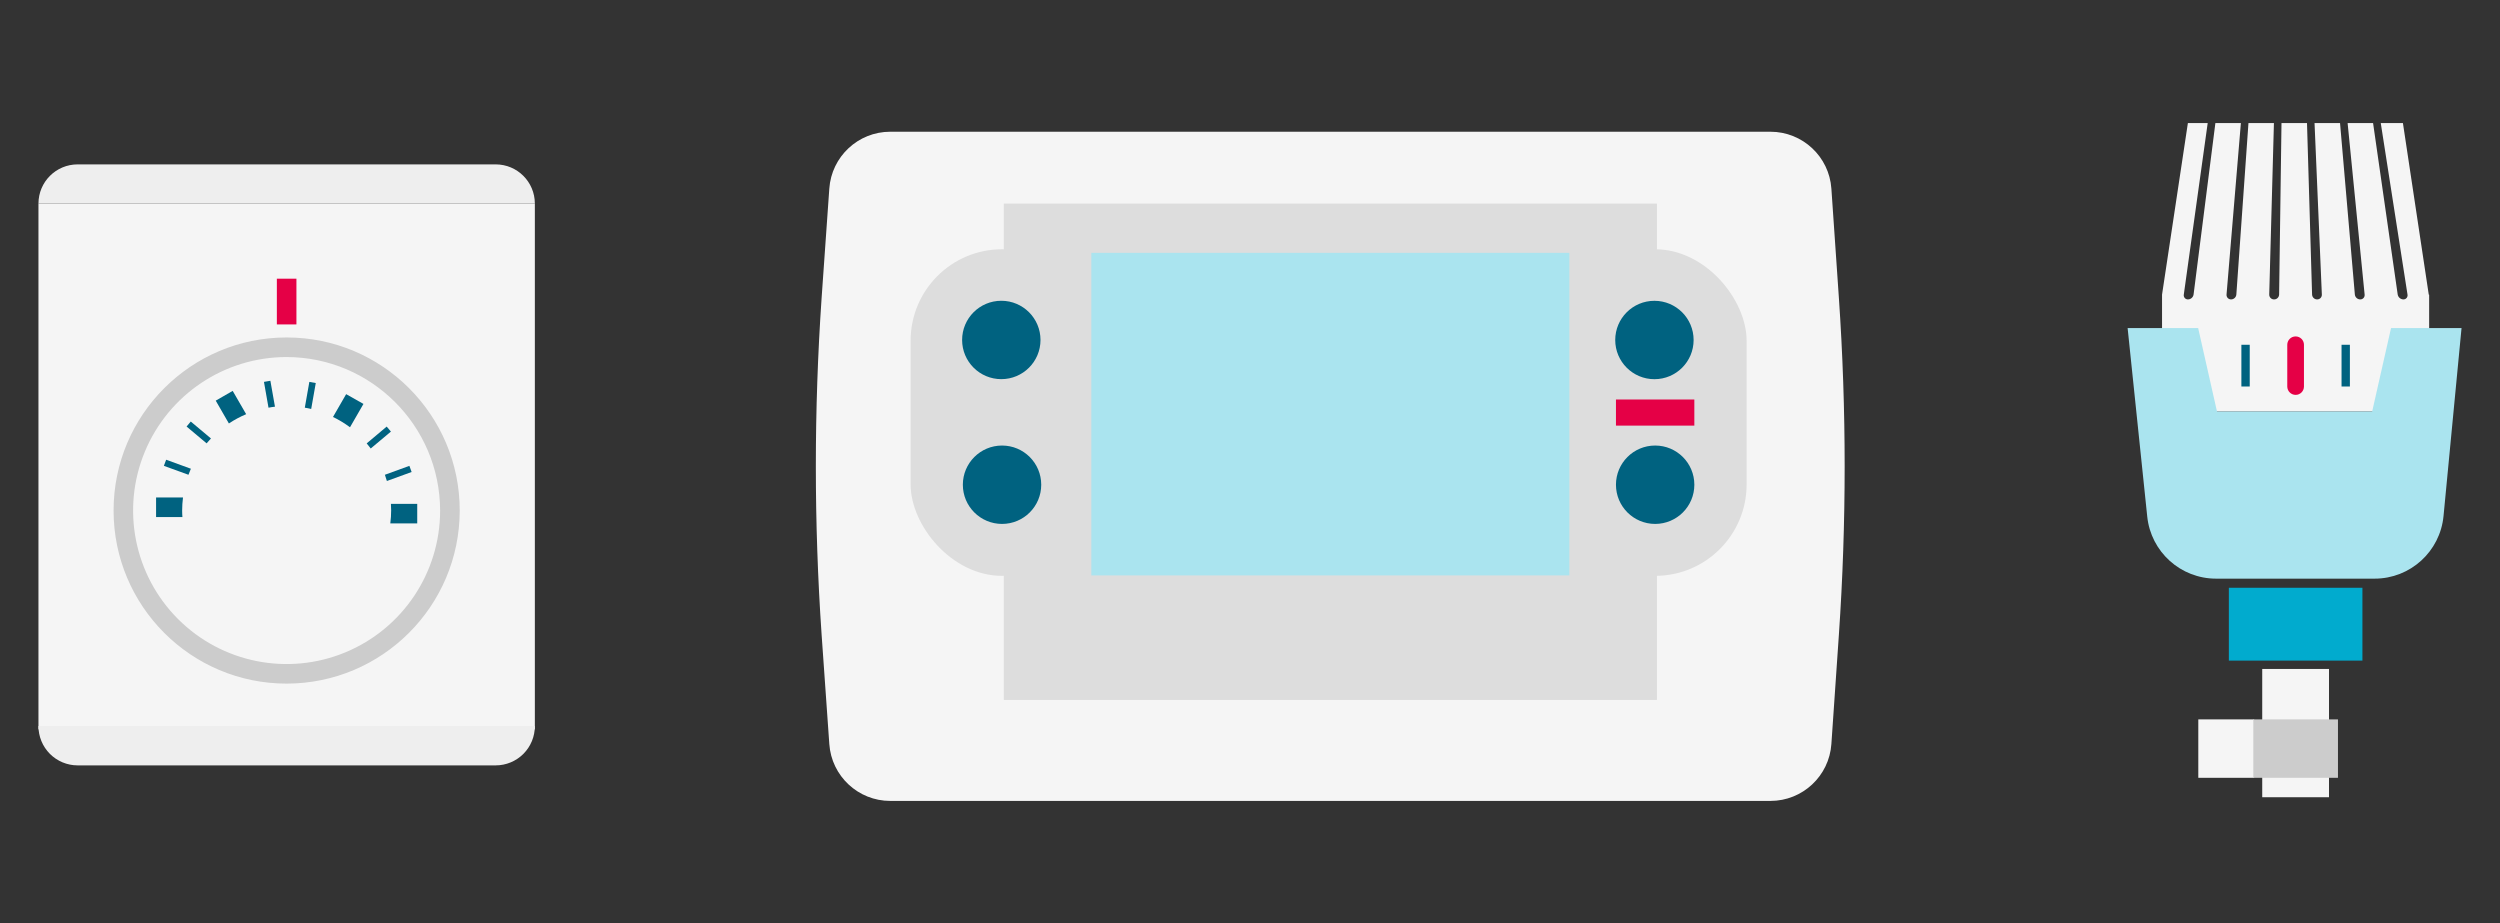 <?xml version="1.0" encoding="UTF-8"?>
<svg width="650px" height="240px" viewBox="0 0 650 240" version="1.1" xmlns="http://www.w3.org/2000/svg" xmlns:xlink="http://www.w3.org/1999/xlink">
    <rect x="0" y="0" width="650" height="240" fill="#333333" stroke="none"/>
    <g stroke="none" stroke-width="1" fill="none" fill-rule="evenodd">
        <g transform="translate(10, 32)" fill-rule="nonzero">
            <path d="M450.31,176.24 L221.48,176.24 C213.124,176.244 206.193,169.776 205.62,161.44 L203.62,133.04 C201.62,103.878 201.62,74.612 203.62,45.45 L205.62,17.05 C206.193,8.714 213.124,2.246 221.48,2.25 L450.31,2.25 C458.662,2.251 465.587,8.718 466.16,17.05 L468.11,45.45 C470.11,74.612 470.11,103.878 468.11,133.04 L466.16,161.44 C465.587,169.772 458.662,176.239 450.31,176.24 Z" id="Shape" fill="#F5F5F5"></path>
            <rect id="Rectangle-path" fill="#DDDDDD" x="250.99" y="20.93" width="169.81" height="129.06"></rect>
            <rect id="Rectangle-path" fill="#DDDDDD" x="226.76" y="32.81" width="47.55" height="84.91" rx="23.77"></rect>
            <circle id="Oval" fill="#006280" cx="250.34" cy="56.39" r="10.19"></circle>
            <circle id="Oval" fill="#006280" cx="250.53" cy="94.03" r="10.19"></circle>
            <rect id="Rectangle-path" fill="#DDDDDD" x="396.57" y="32.81" width="47.55" height="84.91" rx="23.77"></rect>
            <circle id="Oval" fill="#006280" cx="420.34" cy="94.03" r="10.19"></circle>
            <rect id="Rectangle-path" fill="#AAE4EF" x="273.75" y="33.74" width="124.28" height="83.87"></rect>
            <circle id="Oval" fill="#006280" cx="420.15" cy="56.4" r="10.19"></circle>
            <rect id="Rectangle-path" fill="#E50046" x="410.15" y="71.87" width="20.38" height="6.79"></rect>
            <rect id="Rectangle-path" fill="#F5F5F5" x="0" y="20.93" width="129.06" height="136.7"></rect>
            <path d="M64.53,145.74 C39.677,145.74 19.53,125.593 19.53,100.74 C19.53,75.887 39.677,55.74 64.53,55.74 C89.383,55.74 109.53,75.887 109.53,100.74 C109.502,125.581 89.371,145.712 64.53,145.74 Z M64.53,60.83 C48.387,60.826 33.831,70.547 27.651,85.46 C21.47,100.373 24.882,117.541 36.296,128.957 C47.709,140.373 64.876,143.79 79.791,137.613 C94.705,131.436 104.43,116.883 104.43,100.74 C104.381,78.723 86.547,60.885 64.53,60.83 Z" id="Shape" fill="#CCCCCC"></path>
            <rect id="Rectangle-path" fill="#E50046" x="61.98" y="40.46" width="5.09" height="11.89"></rect>
            <path d="M129.06,20.93 L0,20.93 C-1.77635684e-15,15.302 4.562,10.74 10.19,10.74 L118.87,10.74 C124.498,10.74 129.06,15.302 129.06,20.93 Z" id="Shape" fill="#EEEEEE"></path>
            <path d="M118.87,167 L10.19,167 C7.482,167 4.886,165.922 2.974,164.005 C1.062,162.087 -0.008,159.488 -4.42241748e-05,156.78 L129.06,156.78 C129.068,159.488 127.998,162.087 126.086,164.005 C124.174,165.922 121.578,167 118.87,167 Z" id="Shape" fill="#EEEEEE"></path>
            <path d="M81,79.09 L84.5,73.02 L80,70.48 L76.58,76.41 C78.134,77.162 79.614,78.06 81,79.09 Z" id="Shape" fill="#006280"></path>
            <path d="M70.91,74.33 L72.1,67.59 L70.43,67.29 L69.25,74 C69.81,74.08 70.36,74.2 70.91,74.33 Z" id="Shape" fill="#006280"></path>
            <path d="M61.49,73.74 L60.3,67 L58.63,67.29 L59.81,74 C60.37,73.89 60.93,73.8 61.49,73.74 Z" id="Shape" fill="#006280"></path>
            <path d="M90.59,93.06 L97.02,90.72 L96.44,89.12 L90.07,91.44 C90.26,92 90.43,92.51 90.59,93.06 Z" id="Shape" fill="#006280"></path>
            <path d="M86.39,84.61 L91.64,80.21 L90.54,78.91 L85.34,83.28 C85.7,83.71 86.05,84.15 86.39,84.61 Z" id="Shape" fill="#006280"></path>
            <path d="M39.63,89.87 L33.2,87.53 L32.61,89.12 L39,91.44 C39.19,90.91 39.4,90.39 39.63,89.87 Z" id="Shape" fill="#006280"></path>
            <path d="M54,75.69 L50.5,69.63 L46.09,72.17 L49.51,78.1 C50.928,77.158 52.431,76.351 54,75.69 Z" id="Shape" fill="#006280"></path>
            <path d="M37.36,100.74 C37.363,99.603 37.436,98.468 37.58,97.34 L30.58,97.34 L30.58,102.44 L37.43,102.44 C37.38,101.87 37.36,101.31 37.36,100.74 Z" id="Shape" fill="#006280"></path>
            <path d="M91.64,99 C91.64,99.56 91.7,100.13 91.7,100.7 C91.698,101.833 91.624,102.966 91.48,104.09 L98.48,104.09 L98.48,99 L91.64,99 Z" id="Shape" fill="#006280"></path>
            <path d="M44.85,82 L39.6,77.6 L38.51,78.9 L43.72,83.27 C44.08,82.84 44.46,82.42 44.85,82 Z" id="Shape" fill="#006280"></path>
            <path d="M621.48,44.62 L614.76,0 L609,0 L615.95,44.57 C616.014,44.89 615.929,45.221 615.719,45.47 C615.508,45.72 615.196,45.859 614.87,45.85 C614.138,45.827 613.523,45.292 613.4,44.57 L607,0 L600.38,0 L604.8,44.57 C604.844,44.898 604.742,45.229 604.521,45.476 C604.299,45.722 603.981,45.859 603.65,45.85 C602.929,45.838 602.331,45.288 602.26,44.57 L598.41,0 L591.78,0 L593.68,44.57 C593.699,44.905 593.579,45.232 593.348,45.475 C593.117,45.718 592.795,45.853 592.46,45.85 C591.746,45.85 591.162,45.283 591.14,44.57 L589.82,0 L583.19,0 L582.57,44.57 C582.559,45.28 581.98,45.85 581.27,45.85 C580.931,45.858 580.603,45.727 580.363,45.487 C580.123,45.247 579.992,44.919 580,44.58 L581.22,0 L574.6,0 L571.45,44.57 C571.393,45.287 570.799,45.842 570.08,45.85 C569.748,45.854 569.43,45.717 569.205,45.473 C568.979,45.229 568.869,44.901 568.9,44.57 L572.63,0 L566,0 L560.33,44.57 C560.224,45.289 559.617,45.829 558.89,45.85 C558.562,45.862 558.246,45.724 558.032,45.475 C557.818,45.226 557.729,44.893 557.79,44.57 L564,0 L558.85,0 L552.13,44.61 L552.13,44.85 L552.13,45.09 L552.13,75 L621.58,75 L621.58,44.62 L621.48,44.62 Z" id="Shape" fill="#F5F5F5"></path>
            <path d="M611.67,53.3 L606.76,75 L566.42,75 L561.52,53.29 L543.18,53.29 L548.28,102.29 C549.224,111.48 556.972,118.462 566.21,118.45 L607.38,118.45 C616.674,118.46 624.447,111.393 625.32,102.14 L630,53.3 L611.67,53.3 Z" id="Shape" fill="#AAE4EF"></path>
            <path d="M586.86,70.67 C585.664,70.665 584.695,69.696 584.69,68.5 L584.69,57.64 C584.69,56.442 585.662,55.47 586.86,55.47 C588.058,55.47 589.03,56.442 589.03,57.64 L589.03,68.5 C589.03,69.698 588.058,70.67 586.86,70.67 Z" id="Shape" fill="#E50046"></path>
            <rect id="Rectangle-path" fill="#006280" x="598.8" y="57.64" width="2.17" height="10.85"></rect>
            <rect id="Rectangle-path" fill="#006280" x="572.76" y="57.64" width="2.17" height="10.85"></rect>
            <rect id="Rectangle-path" fill="#01ABCE" x="569.5" y="120.82" width="34.73" height="18.94"></rect>
            <rect id="Rectangle-path" fill="#F5F5F5" x="561.56" y="155.04" width="14.52" height="15.19"></rect>
            <rect id="Rectangle-path" fill="#F5F5F5" x="578.18" y="141.93" width="17.36" height="33.35"></rect>
            <rect id="Rectangle-path" fill="#CCCCCC" x="575.86" y="155.04" width="22.01" height="15.19"></rect>
        </g>
    </g>
</svg>
